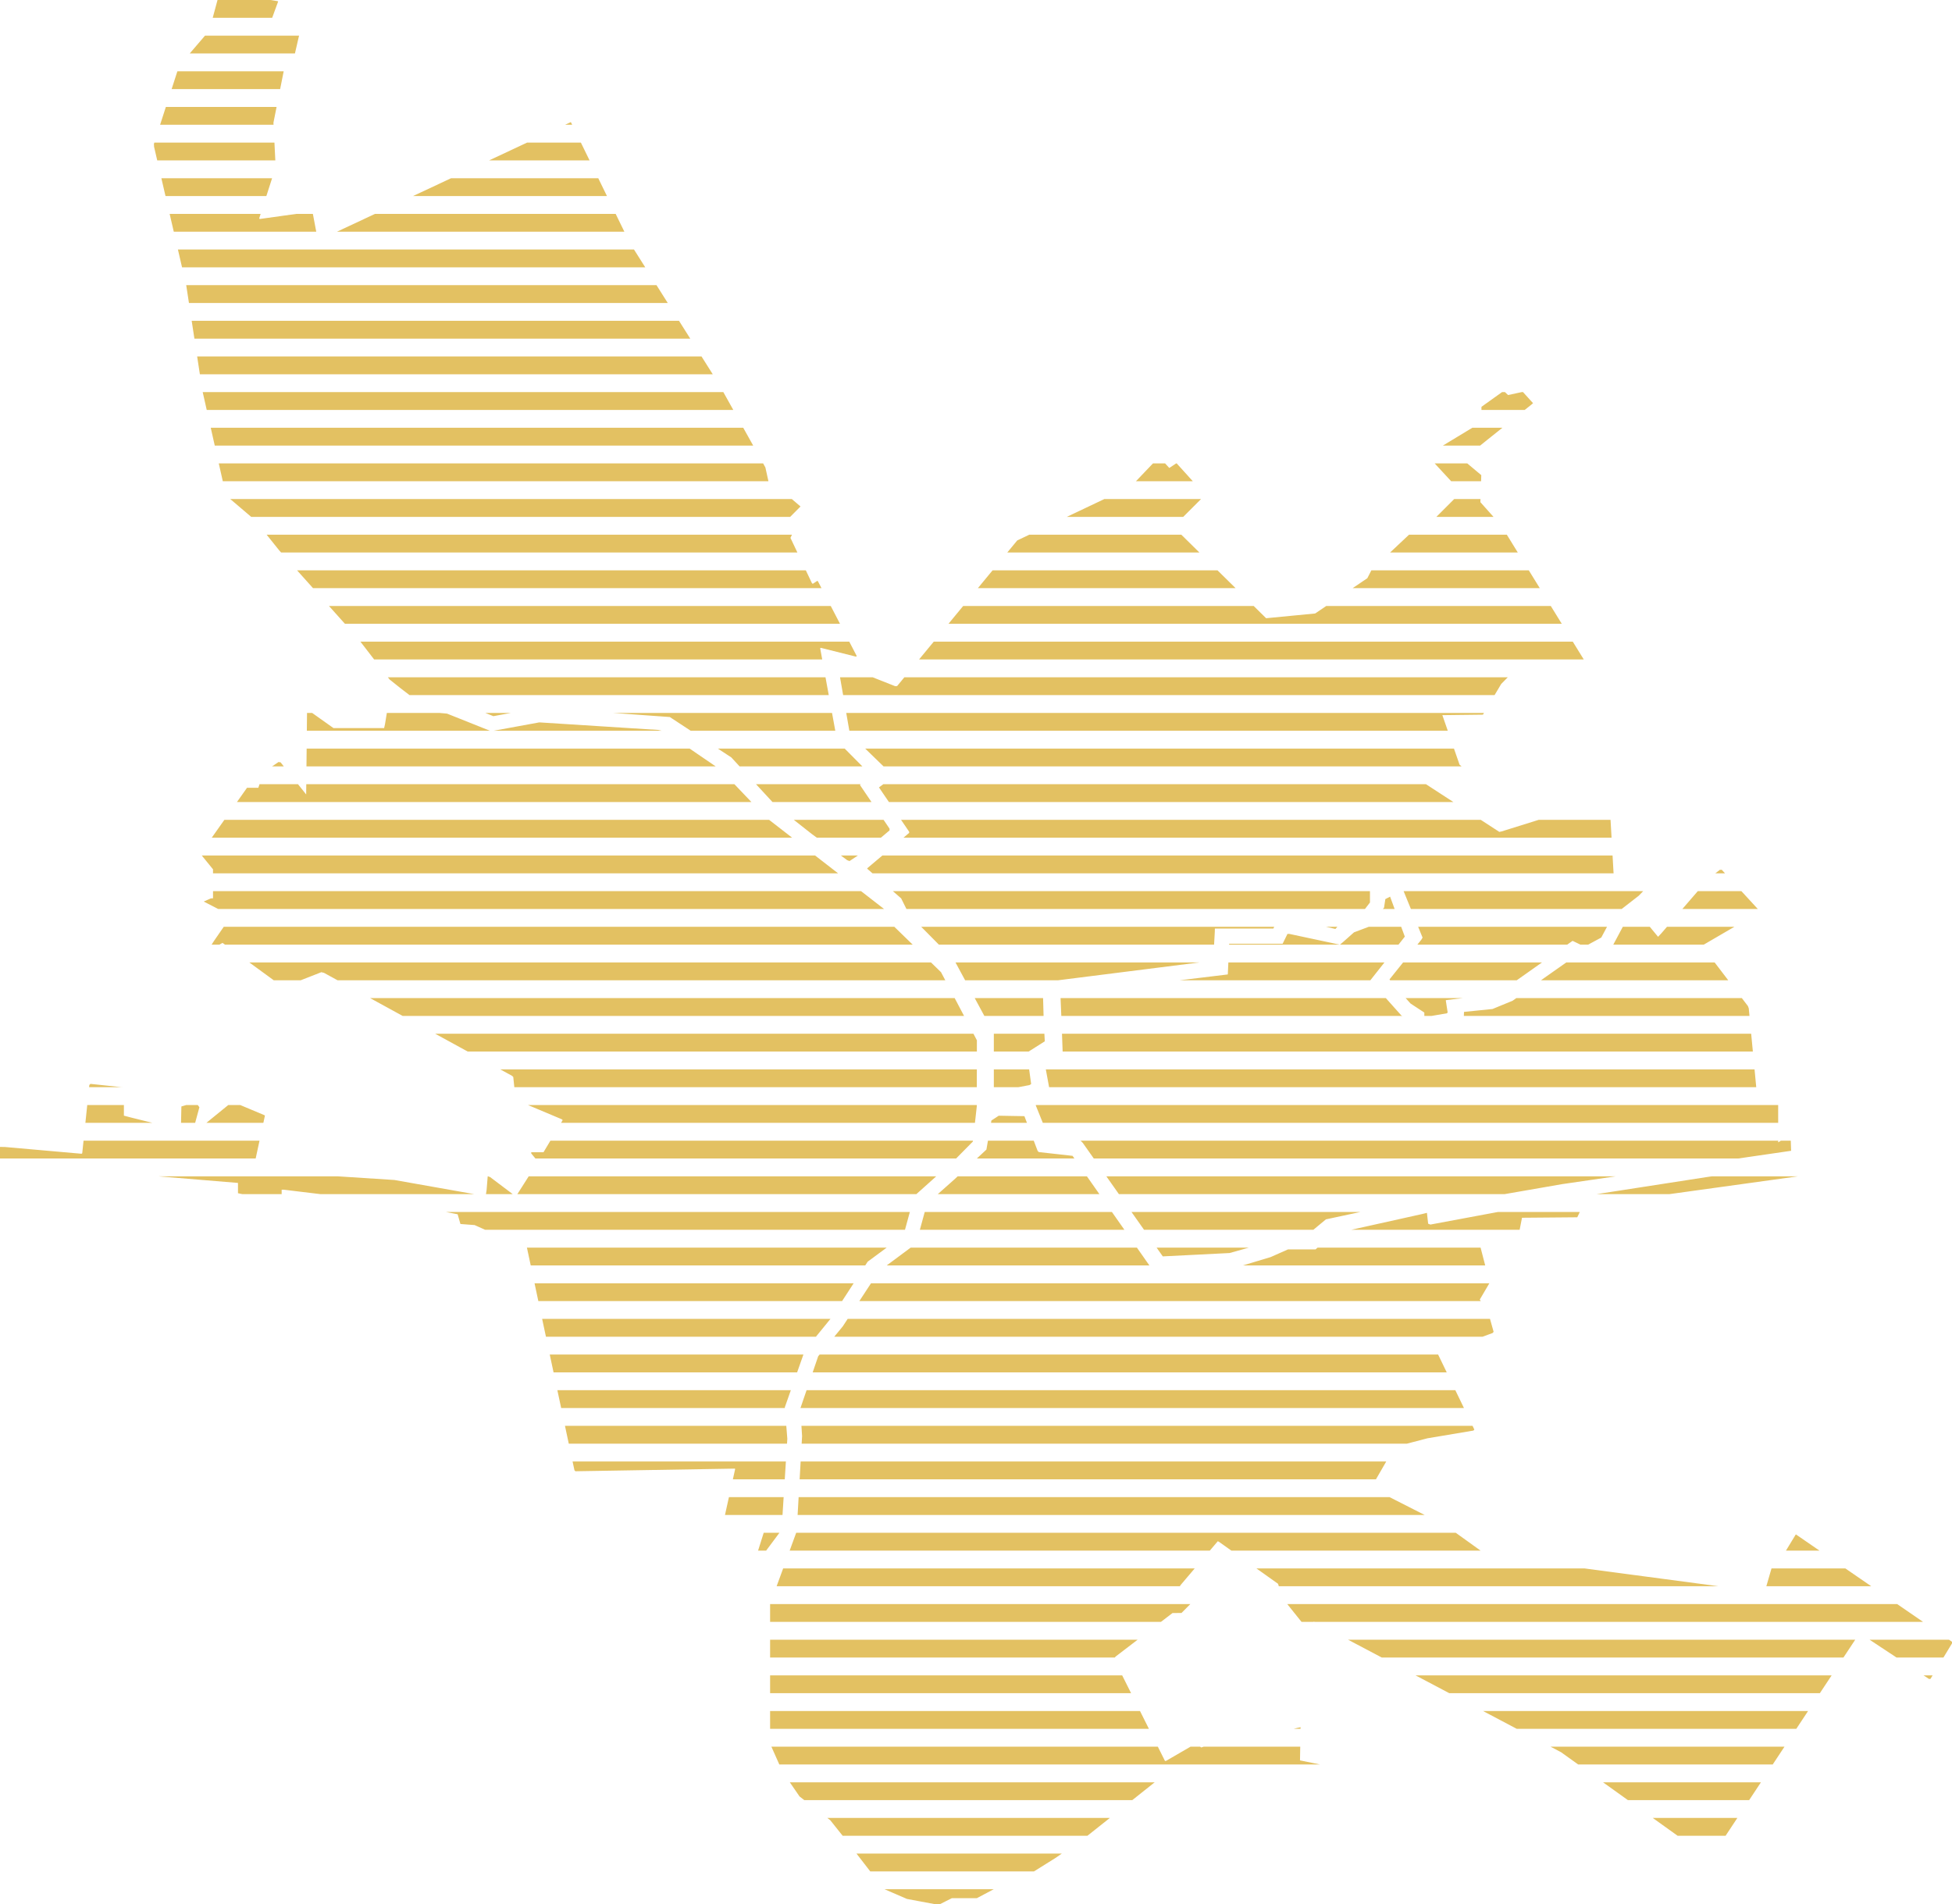 <svg width="2190" height="2137" viewBox="0 0 2190 2137" fill="none" xmlns="http://www.w3.org/2000/svg">
<path fill-rule="evenodd" clip-rule="evenodd" d="M230.008 40L217.885 54.135L212.854 60H330.9L331.994 55.25L335.16 41.5L335.568 40H230.008ZM305.354 20L307.021 15.441L312.043 1.71L311.771 1.503L311.5 1.296L303.498 0H244.035L240.947 11.477L238.654 20H305.354ZM318.273 80H199.006L192.545 100H314.291L318.273 80ZM310.309 120H186.086L179.625 140H306.898L306.783 137.702L310.309 120ZM307.898 160H173.166L172.682 161.5L172.768 163.096L172.854 164.692L176.404 180H308.9L308.029 162.601L307.898 160ZM548.709 180L591.367 160H651.701L661.459 180H548.709ZM305.262 200H181.045L185.686 220H298.838L300.025 216.305L305.262 200ZM463.393 220L499.471 203.085L506.051 200H671.217L673.689 205.067L680.975 220H463.393ZM332.648 240H351.018L353.623 253.75L354.809 260H194.965L190.928 242.596L190.326 240H292.416L290.775 245.11L291.139 245.418L291.5 245.727L319 241.9L332.648 240ZM199.605 280L204.246 300H723.93L711.307 280H199.605ZM700.492 260L690.734 240H420.732L378.074 260H700.492ZM736.555 320H208.887L209.002 320.5L211.99 340H749.178L736.555 320ZM761.803 360H215.055L218.043 379.5L218.119 380H774.426L761.803 360ZM787.051 400H221.184L224.248 420H799.674L787.051 400ZM1707.22 440H1708.72L1714.22 446.079L1719.97 452.427L1719.24 453.07L1718.5 453.712L1710.63 460H1662.08L1662.1 456.5L1674.3 447.783L1685.19 440H1688.44L1689.66 441.15L1691.95 443.3L1700.21 441.515L1707.22 440ZM811.531 440H227.42L231.928 460H822.695L811.531 440ZM833.857 480H236.436L240.316 497.218L240.943 500H845.021L833.857 480ZM1319.6 520H1320.14L1324.81 525.137L1329.68 530.5L1338.21 540H1274.47L1284.74 529.23L1293.54 520H1307.15L1311.86 525.121L1315.9 522.447L1319.6 520ZM856.184 520H245.451L249.957 540H862.119L858.695 524.5L856.184 520ZM888.352 560H258.326L269.746 569.718L281.828 580H886.529L891.061 575.439L898.113 568.339L892.646 563.67L888.352 560ZM888.545 600H299.15L299.551 600.5L313.158 617.5L315.396 620H894.619L886.822 603.546L888.545 600ZM1130.08 620L1141.27 606.437L1154.81 600H1325.35L1345.65 620H1130.08ZM904.094 640H333.295L351.193 660H921.668L917.775 652.5L917.42 652.115L917.062 651.729L914.443 653.444L911.826 655.16L911.305 654.637L910.781 654.115L904.094 640ZM1097.1 660L1113.59 640H1365.95L1372 645.959L1386.25 660H1097.1ZM932.047 680H369.09L386.988 700H942.426L939.48 694.324L932.047 680ZM1064.11 700L1073.88 688.149L1080.61 680H1406.55L1420.5 693.737L1448 691.076L1475.5 688.416L1487.95 680H1739.87L1752.2 700H1064.11ZM952.807 720H404.33L418.982 739L419.754 740H922.477L920.186 727.5L920.467 727.209L920.75 726.918L940.6 731.9L960.451 736.882L960.818 736.515L961.186 736.147L952.807 720ZM1031.12 740L1047.62 720H1764.53L1776.86 740H1031.12ZM979.027 760L983.908 761.93L1004.32 770L1005.41 769.93L1006.5 769.86L1014.63 760H1691.63L1684.25 767.5L1676.81 780H945.932L942.881 762.5L942.457 760H979.027ZM926.141 760H435.178L437.105 762.5L443.379 767.5L449.652 772.5L455.076 776.645L459.467 780H929.805L929.713 779.5L926.141 760ZM933.469 800H687.438L751.5 804.614L774.914 820H937.133L933.469 800ZM947.67 840H805.35L820.5 849.956L829.768 860H967.508L958.58 851L947.67 840ZM991.27 860L977.24 846.379L970.67 840H1631.24L1637.52 858.097L1639.79 860H991.27ZM965.584 880H848.221L866.674 900H977.762L964.828 880.911L965.584 880ZM997.312 900L986.145 883.598L990.998 880H1599.85L1630.6 900H997.312ZM991.314 920H890.625L910.5 935.655L916.373 940H988.305L998 931.827V930.847V929.867L991.314 920ZM1013.63 940L1020 934.626V933.973V933.32L1010.93 920H1661.35L1682.11 933.5L1683.37 933.248L1684.63 932.997L1726.24 920H1806.91L1808.05 940H1013.63ZM962.469 960H943.408L950.5 965.247L951.793 965.747L953.088 966.247L962.469 960ZM888.701 940L862.92 920H251.707L250.975 921.036L237.58 940H888.701ZM226.385 960H914.484L927.268 969.916L940.268 980H238.99L238.988 975.5L231.902 966.786L226.385 960ZM238.998 1000L239 1008L237.75 1008.07L236.5 1008.15L232.537 1009.9L228.574 1011.65L243.822 1019.51L244.777 1020H991.832L966.051 1000H238.998ZM1001.76 1000L1011.03 1008.11L1015.61 1017.3L1016.95 1020H1531.39L1531.96 1019.27L1537 1012.74V1004.45V1000H1001.76ZM1574.76 1000L1582.84 1019.82L1582.91 1020H1819.44L1824 1016.45L1838.5 1005.18L1842.96 1000.59L1843.53 1000H1574.76ZM1904.78 1000L1890.47 1016.57L1887.51 1020H1972.12L1953.73 1000H1904.78ZM1935.33 980H1924.48L1929.5 976.116L1930.58 976.058L1931.66 976L1935.33 980ZM1945.85 1040H1870.23L1863.75 1047.5L1861.98 1049.36L1860.22 1051.22L1850.96 1040H1820.67L1814.97 1050.69L1810 1060H1911.53L1942.44 1041.98L1945.85 1040ZM1923.7 1080H1757.25L1749.2 1085.67L1732.5 1097.42L1728.92 1100H1938.96L1935.48 1095.44L1923.7 1080ZM1954.22 1120H1701.17L1697.05 1122.97L1685.77 1127.6L1674.5 1132.24L1658.5 1133.87L1642.5 1135.5L1642.33 1140H1962.79L1961.98 1131.5L1961.51 1130.22L1961.04 1128.95L1954.22 1120ZM1964.68 1160H1191.47L1191.64 1164.62L1192.2 1180H1966.58L1966.48 1178.9L1964.68 1160ZM1968.48 1200H1173.33L1175.96 1214.26L1177.02 1220H1970.37L1968.48 1200ZM1994.98 1240H1162.07L1162.09 1240.5L1169.34 1258.48L1169.96 1260H1994.99L1994.98 1254.21L1994.98 1240ZM1998.07 1280H2009.12L2009.22 1282.98L2009.5 1291.35L1950.14 1300H1227.15L1214.81 1282.5L1213.66 1281.31L1212.5 1280.12L1211.3 1280H1995L1995 1281.93L1998.07 1280ZM1152.17 1260L1149.31 1252.5L1134.91 1252.25L1120.5 1252L1116.39 1254.68L1112.28 1257.36L1111.83 1260H1152.17ZM1108.4 1280H1159.79L1164.16 1291.5L1164.83 1292.15L1165.5 1292.8L1184.43 1294.91L1203.36 1297.03L1203.51 1297.26L1203.65 1297.5L1205.41 1300H1095.94L1106.69 1290L1108.4 1280ZM1093.82 1260L1095.88 1241.5L1095.88 1240H592.352L604.422 1245.09L630.342 1256.01L630.811 1256.48L631.279 1256.95L629.457 1260H1093.82ZM617.514 1280H1091.59L1091.48 1280.98L1081.99 1290.58L1072.69 1300H600.676L599.594 1298.68L596 1294.29V1293.65V1293H602.875H609.75L617.514 1280ZM295.479 1260L297.229 1251.9L296.863 1251.61L296.5 1251.32L279.5 1244.19L269.498 1240H256.102L238.482 1254.35L231.549 1260H295.479ZM218.949 1260L219.9 1256.5L223.705 1242.5L221.902 1240H208.947L203.5 1241.62L203.221 1254.87L203.113 1260H218.949ZM171.021 1260L146.5 1253.9L142.75 1252.91L139 1251.92V1240H97.879L96.24 1255.78L95.803 1260H171.021ZM93.727 1280H291.16L290.6 1282.6L286.844 1300H0V1295.89V1287L2.75 1287.05L5.5 1287.09L48.5 1290.89L91.5 1294.68L91.885 1294.37L92.268 1294.07L93.727 1280ZM177.484 1320L267 1327.41V1333.18V1338.96L269.25 1339.44L271.5 1339.92L272.166 1340H316V1335H317.1H318.197L359.604 1340H532.16L493 1333.06L442.5 1324.12L378.766 1320H177.484ZM547.172 1320L546.553 1327.68L545.922 1335.5L545.414 1338.75L545.219 1340H575.277L564.094 1331.57L549.975 1320.93L548.578 1320.39L547.557 1320H547.172ZM593.168 1320L591.396 1322.78L580.754 1339.5L580.285 1340H1028.08L1049.5 1320.8L1050.4 1320H593.168ZM1074.44 1320L1070.5 1323.67L1055.5 1337L1052.13 1340H1233.45L1219.43 1320H1074.44ZM1241.24 1320L1255.34 1340H1688L1752.5 1328.79L1812.84 1320H1241.24ZM1920.68 1320L1914.5 1320.9L1843 1331.98L1791.21 1340H1872.92L1898.18 1336.5L2017.25 1320H1920.68ZM1772.42 1360H1680.62L1604.8 1374.14L1603.54 1373.65L1602.28 1373.17L1601.59 1367.08L1600.9 1360.99L1598.44 1361.61L1595.97 1362.22L1545.61 1373.42L1516.02 1380H1704.93L1705.71 1376L1707.58 1366.5L1738.58 1366.24L1769.58 1365.97L1772.42 1360ZM1661.1 1400H1478.22L1476 1402H1460.52H1445.04L1435.27 1406.33L1425.5 1410.66L1403.5 1417.27L1394.39 1420H1666.3L1665 1415L1661.1 1400ZM1670.95 1440H977.223L965.785 1457.46L964.119 1460H1661.32L1660.19 1458.31L1665.6 1449.11L1670.95 1440ZM1671.67 1480H951.014L945.5 1488.41L935.973 1500H1663.3L1666.42 1498.85L1674.5 1495.88L1675.12 1495.19L1675.74 1494.5L1672.62 1483.38L1671.67 1480ZM1613.47 1520H919.525L917.957 1521.91L911.764 1540H1623.13L1613.47 1520ZM1632.78 1560H904.916L898.068 1580H1642.44L1632.78 1560ZM1652.09 1600H899.143L899.877 1611.5L899.396 1620H1578.46L1583.12 1618.78L1601.5 1613.98L1627.26 1609.65L1653.02 1605.32L1653.57 1604.76L1654.12 1604.21L1652.09 1600ZM1555.26 1640H898.264L897.131 1660H1543.72L1551.87 1645.88L1555.26 1640ZM1558.98 1680H895.998L894.865 1700H1598.33L1580.75 1691.06L1558.98 1680ZM1633.24 1720H893.268L885.949 1740H1357.34L1366.25 1729.5L1366.88 1729.78L1367.5 1730.06L1381.48 1740H1661.08L1645.26 1728.64L1633.24 1720ZM1777.72 1760H1409.61L1433.88 1777.26L1434.72 1780H1928.03L1868.5 1772.08L1777.72 1760ZM1981.71 1780L1984.94 1768.83L1987.5 1760H2070.35L2099.42 1780H1981.71ZM2128.49 1800H1444.2L1451.54 1809.16L1460.23 1820H1473.68L1474.17 1819.63L1474.85 1820H2157.55L2128.49 1800ZM2186.62 1840H2097.53L2125.43 1858.43L2127.8 1860H2180.38L2190 1844.13V1843.23V1842.33L2186.62 1840ZM2168.25 1880H2158.07L2164.13 1884H2164.97H2165.82L2168.25 1880ZM2068.2 1860L2081.42 1840H1512.41L1550.27 1860H2068.2ZM1588.13 1880H2054.98L2041.75 1900H1625.99L1618.5 1896.04L1588.13 1880ZM1250.83 1860L1251.5 1859L1276.33 1840H864V1860H1250.83ZM864 1880H1259L1269 1900H864V1880ZM864 1920V1940H1289L1279 1920H864ZM1663.85 1920L1701.7 1940H2015.31L2028.53 1920H1663.85ZM2002.08 1960H1739.56L1751.5 1966.31L1770.6 1980H1988.86L2002.08 1960ZM1975.64 2000H1798.49L1826.39 2020H1962.41L1975.64 2000ZM1949.19 2040H1854.29L1882.18 2060H1935.97L1949.19 2040ZM1219.94 2060L1220.5 2059.61L1245.17 2040H928.199L931.5 2042.55L940 2053.22L945.402 2060H1219.94ZM960.936 2080H1191.23L1184.5 2084.69L1168.5 2094.71L1160.05 2100H976.371L970 2091.74L960.936 2080ZM992.418 2120L1004.5 2125.24L1017.5 2130.87L1033.86 2133.94L1050.21 2137H1052.13H1054.05L1061 2133.5L1067.95 2130H1081.98H1096.01L1107.28 2124.03L1114.89 2120H992.418ZM902.352 2020H1270.33L1295.27 2000.17L1295.73 2000H886.127L887.477 2001.97L897.037 2015.89L902.352 2020ZM874.338 1980H1481L1471.5 1978.06L1458.5 1975.41L1458.77 1960H1350.56L1347.69 1960.92L1346.4 1960H1335.73L1324.53 1966.5L1308.15 1976H1307.58H1307L1299 1960H865.438L870.957 1972.41L874.338 1980ZM1451.37 1940H1459.12L1459.16 1938.15L1457.33 1938.56L1455.5 1938.97L1451.37 1940ZM864 1820H1302.48L1315.5 1810.04L1320.52 1810.02L1325.55 1810L1333.52 1801.96L1335.46 1800H864V1820ZM871.314 1780H1324.03L1324.03 1779.9L1324 1779.3L1340.37 1760H878.633L871.314 1780ZM859.566 1740H850.516L853.092 1731.83L856.82 1720H874.473L864.227 1733.75L859.566 1740ZM877.926 1700L879.188 1680H817.809L813.381 1700H877.926ZM822.236 1660H880.449L881.711 1640H642.393L644.5 1649.88L645.064 1650.42L645.629 1650.96L734.984 1649.48L824.338 1648L824.561 1648.25L824.781 1648.5L822.236 1660ZM638.123 1620H882.973L883.32 1614.5L882.162 1600H633.855L638.123 1620ZM629.586 1580H880.564L880.5 1579.2L887.266 1560H625.318L629.586 1580ZM621.049 1540H894.314L901.361 1520H616.781L621.049 1540ZM612.512 1500H915.396L917.551 1497.36L931.693 1480H608.242L612.512 1500ZM603.975 1460H944.762L952.771 1447.66L957.744 1440H599.705L603.975 1460ZM595.438 1420H970.729L973.441 1415.82L993.553 1400.94L994.82 1400H591.168L595.438 1420ZM544.305 1380H1015.32L1019.57 1364.44L1020.79 1360H500.211L513.432 1362.58L515.008 1368.04L516.584 1373.5L524.543 1374.11L532.5 1374.71L540 1378.07L544.305 1380ZM1037.48 1360L1033.52 1374.5L1032.02 1380H1261.49L1247.47 1360H1037.48ZM1269.43 1360L1283.53 1380H1473.47L1477.54 1376.63L1487.58 1368.3L1526.43 1360H1269.43ZM1401.18 1400H1297.62L1304.32 1409.5L1304.42 1409.68L1304.52 1409.85L1342.01 1407.97L1379.5 1406.08L1397.01 1401.17L1401.18 1400ZM1275.51 1400H1021.74L1006.93 1411L994.818 1420H1289.53L1275.51 1400ZM2041.29 1740H2003.72L2005.1 1737.73L2014.35 1722.5L2014.6 1722.16L2014.85 1721.81L2041.29 1740ZM99.955 1220H139L137.25 1219.94L135.5 1219.88L118.5 1218.07L101.5 1216.27L100.857 1216.89L100.215 1217.5L99.955 1220ZM577.033 1220H1095.91L1095.94 1204.43L1095.95 1200H561.279L574.5 1207.24L575.172 1207.87L575.844 1208.5L577.033 1220ZM524.76 1180H1095.98L1096 1167.36L1092.13 1160H488.242L524.76 1180ZM451.723 1140H1081.6L1075.88 1129.15L1071.07 1120H415.203L451.723 1140ZM337.414 1100H307.102L289.59 1087.2L279.744 1080H1044.52L1055.76 1090.94L1060.54 1100H378.684L363.5 1091.68L362 1091.32L360.5 1090.95L339.09 1099.34L337.414 1100ZM1093.57 1120L1104.37 1140H1170.82L1170.39 1124.75L1170.25 1120H1093.57ZM1187.17 1100H1082.79L1072 1080H1345.6L1265.84 1090.07L1187.17 1100ZM1189.87 1120L1190.34 1131.38L1190.71 1140H1573.38L1572.2 1139.5L1554.79 1120H1189.87ZM1537.45 1100H1323.63L1377.5 1093.46L1378.13 1080H1553.24L1537.45 1100ZM1577.05 1120L1582.47 1126.06L1590.24 1131.16L1598 1136.25V1138.63V1140H1606.23L1611.88 1139.03L1623.27 1137.07L1623.72 1136.61L1624.18 1136.15L1623.12 1129.38L1622.07 1122.6L1622.29 1122.43L1622.5 1122.27L1641.23 1120H1577.05ZM1701.7 1100H1559.61L1558.92 1099.04L1574.18 1080H1730.01L1727.4 1081.84L1701.7 1100ZM1773.07 1060L1771 1059L1764.31 1055.76L1758.31 1060H1590.2L1594.61 1054.5L1595.31 1053.32L1596.03 1052.15L1591.07 1040H1802.95L1796.5 1052.07L1787.1 1057.16L1781.83 1060H1773.07ZM1564.67 1020L1559.58 1006.16L1556.91 1007.55L1554.24 1008.93L1553.53 1013.68L1552.81 1018.44L1551.57 1020H1564.67ZM1535.6 1040H1572.03L1576.1 1051.04L1569.03 1060H1503.35L1504.88 1058.73L1506.5 1057.38L1512.79 1051.81L1519.08 1046.23L1527.38 1043.1L1535.6 1040ZM1500.43 1040H1487.73L1498.22 1042.43L1500.43 1040ZM1429.58 1040H1033.54L1045.42 1052L1053.33 1060H1362.12L1362.92 1045.5L1362.96 1043.75L1363 1042H1395.81H1428.61L1429.58 1040ZM1378.97 1060H1502.85L1474.95 1054.04L1446.65 1048H1445.54H1444.42L1441.72 1053.5L1439.02 1059H1409.01H1379L1378.97 1060ZM1023.95 1060L1003.44 1040.05L1003.41 1040H251.02L249.283 1042.52L240.326 1055.5L238.545 1058.25L237.416 1060H246.246L249.662 1058.05L252.348 1060H1023.95ZM1171.72 1160H1115V1180H1154.03L1162.1 1174.89L1172.18 1168.5L1171.72 1160ZM1154.64 1200H1115V1220H1142.43L1145.45 1219.43L1154.96 1217.64L1155.91 1217.05L1156.87 1216.46L1154.97 1202.48L1154.64 1200ZM1810.31 980H978.871L973 974.87V974.59V974.31L989.947 960H1809.18L1810.31 980ZM265.832 900H843.037L834.17 890.706L823.955 880H343.621L343.5 891.5L334.342 880H291.152L289.832 884H283.482H277.133L265.832 900ZM305.242 860H318.412L314.828 855.5L313.664 855.301L312.5 855.102L305.242 860ZM343.83 860H802.938L777 842.265L773.688 840H344.039L344 843.728L343.83 860ZM344.248 820H549.682L525.592 810.384L501.5 800.769L492.963 800H434L433.514 803L431.971 812.5L431.467 814.75L430.963 817H402.535H374.109L359.305 806.478L350.189 800H344.457L344.248 820ZM544.455 800L553.535 803.64L573.254 800H544.455ZM553.834 820H742.373L742 819.913L738.5 819.098L671.789 814.858L605.078 810.617L579.289 815.339L553.834 820ZM1624.3 820H952.904L949.418 800H1664.92L1663.75 801.964L1640.99 802.232L1618.23 802.5L1624.3 820ZM1727.53 660L1715.2 640H1538.55L1536.43 644.177L1534.04 648.854L1517.55 660H1727.53ZM1559.56 620H1702.87L1690.54 600H1580.84L1568.07 612L1559.56 620ZM1611.52 580H1675.6L1672.46 576.476L1660.88 563.5L1661 560H1631.49L1623.53 567.969L1611.52 580ZM1347.49 560H1238.98L1205.14 576.08L1196.89 580H1327.51L1334.31 573.186L1347.49 560ZM1628.08 540L1617 528L1609.61 520H1646.15L1651.5 524.478L1661.89 533.18L1661.67 540H1628.08ZM1660.64 500H1618.83L1634.64 490.424L1651.85 480H1685.59L1668.5 493.65L1660.64 500ZM641.943 140H634.025L640.361 137.029L640.543 137.265L640.723 137.5L641.943 140Z" fill="#E3C162"/>
</svg>
